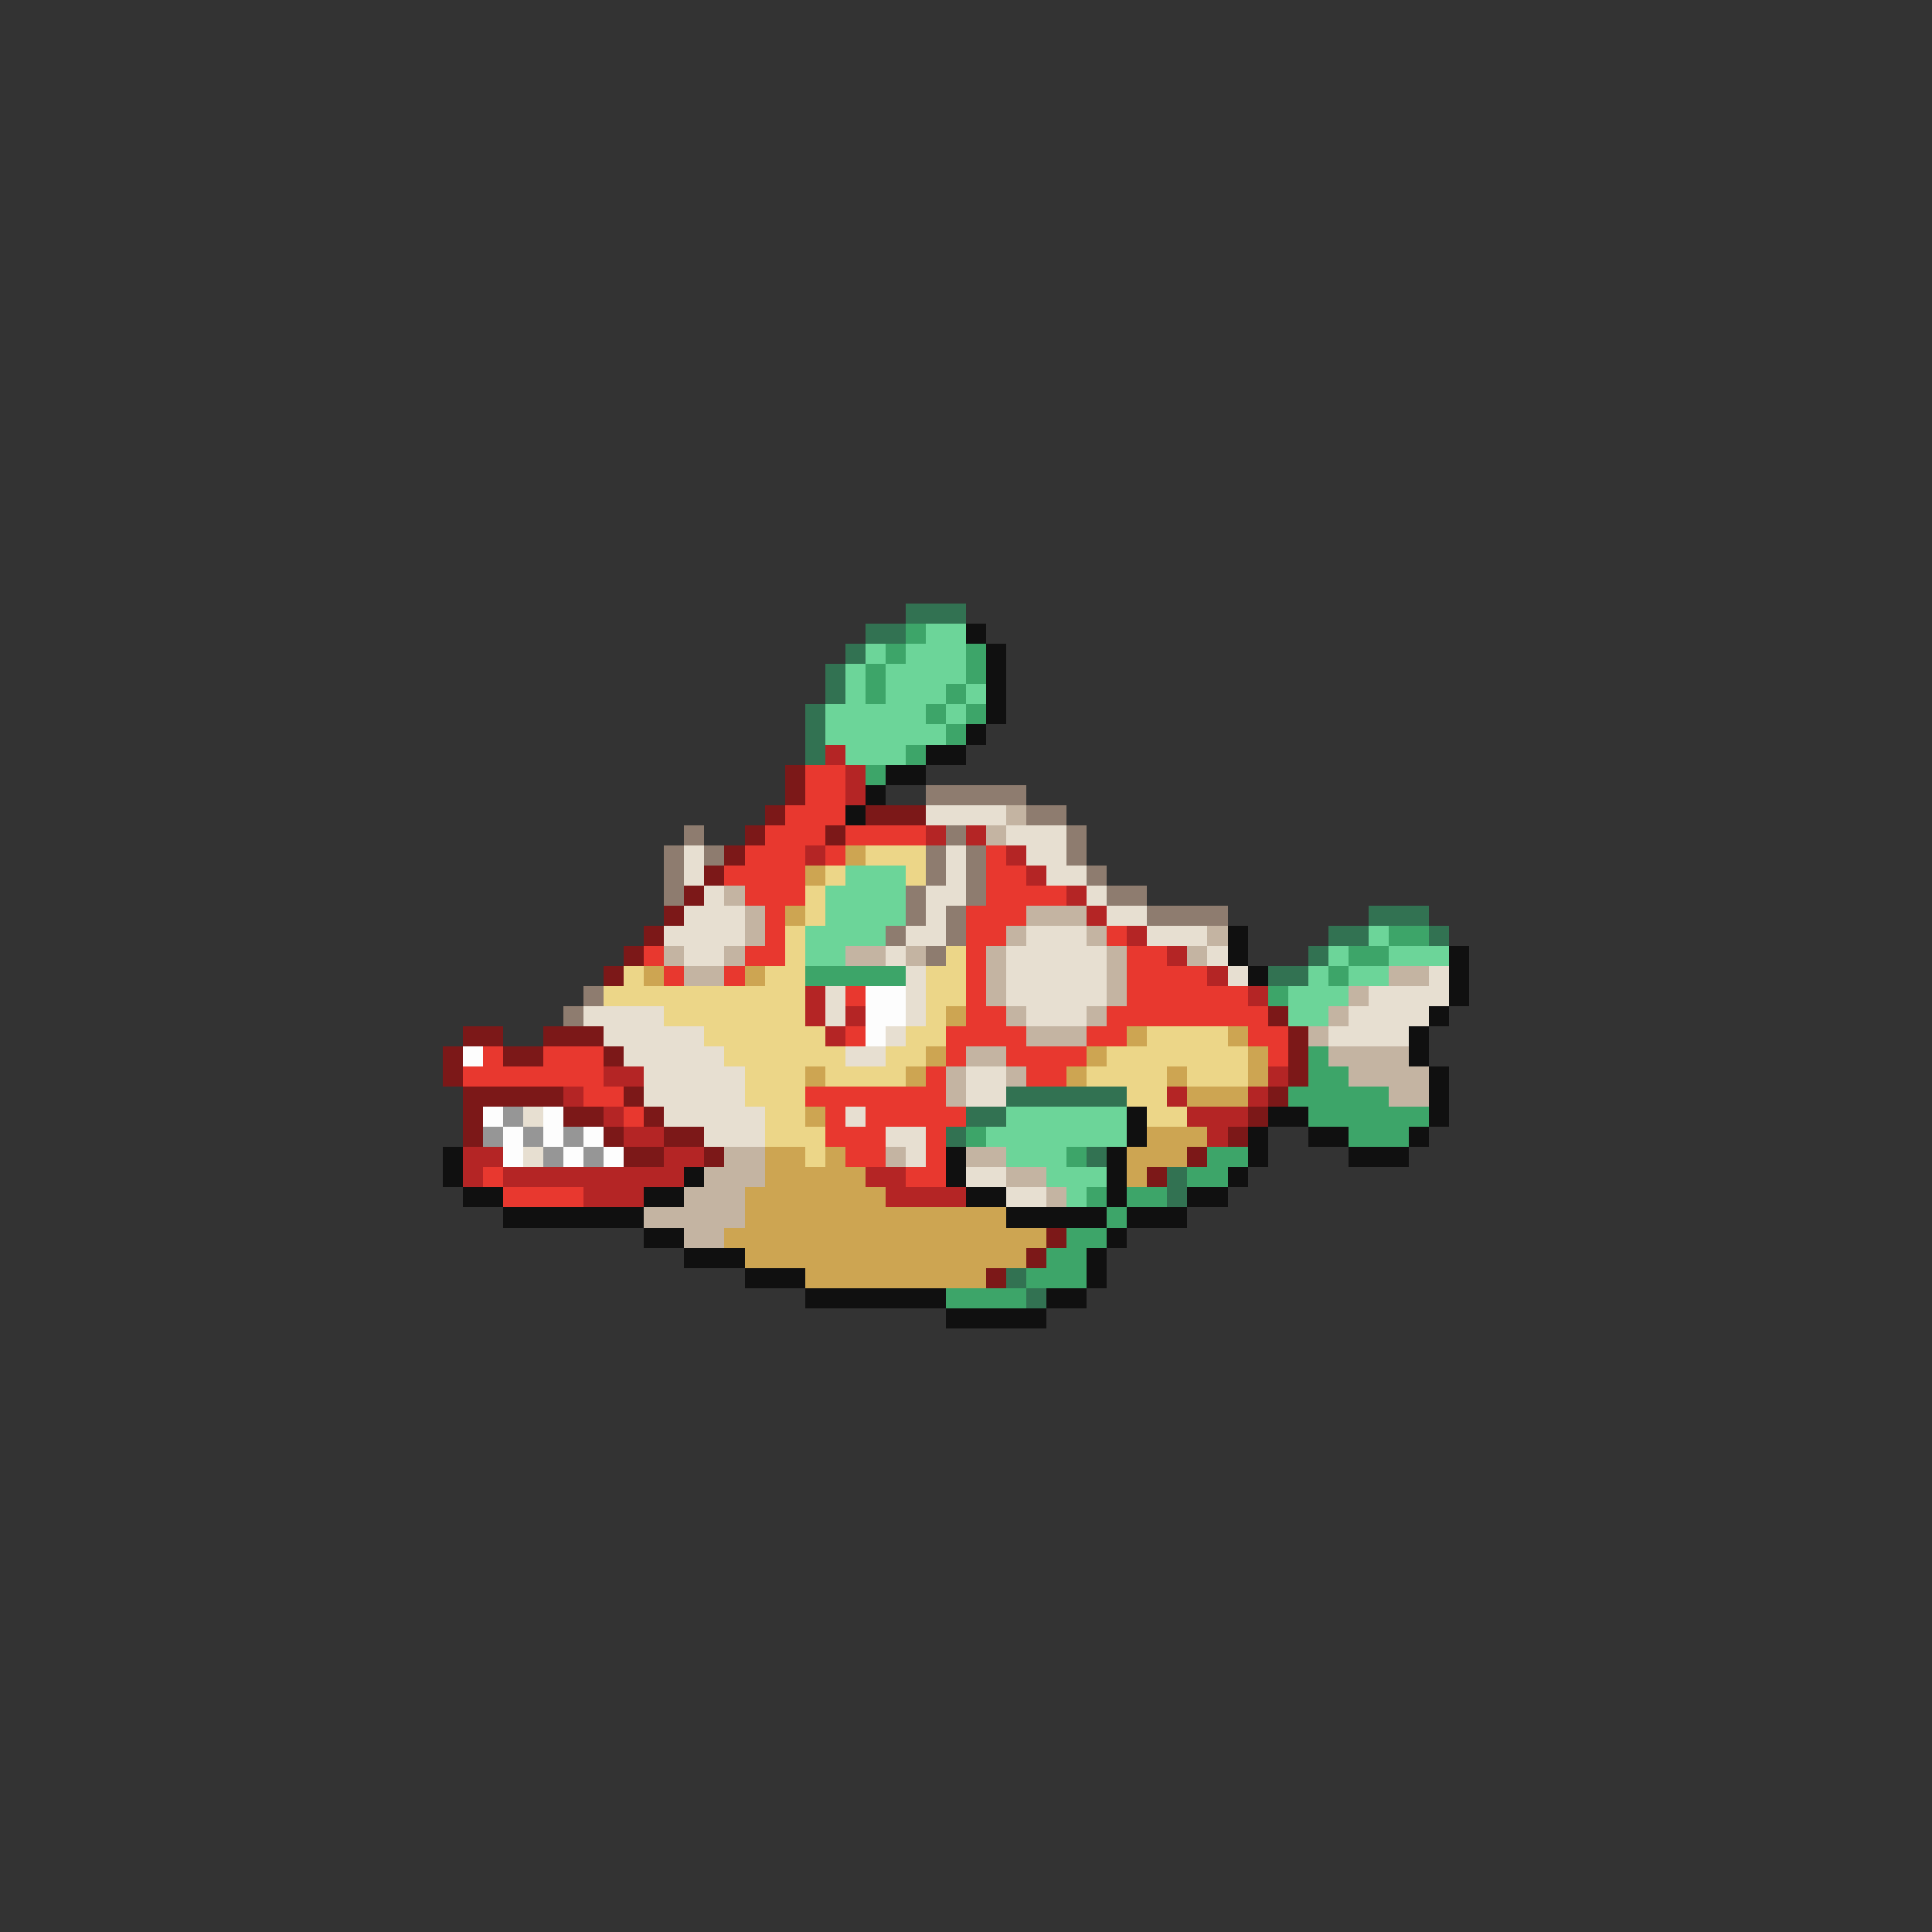 <svg xmlns="http://www.w3.org/2000/svg" viewBox="0 -0.5 96 96" shape-rendering="crispEdges">
<rect x="0" y="-0.5" width="96" height="96" fill="#333333" stroke="none"/>
<path stroke="#327252" d="M45 30h3M43 31h2M42 32h1M41 33h1M41 34h1M40 35h1M40 36h1M40 37h1M68 45h3M66 46h2M71 46h1M65 47h1M63 48h2M50 54h6M48 55h2M47 56h1M54 57h1M58 58h1M58 59h1M50 63h1M51 64h1" />
<path stroke="#3da569" d="M45 31h1M44 32h1M48 32h1M43 33h1M48 33h1M43 34h1M47 34h1M46 35h1M48 35h1M47 36h1M45 37h1M43 38h1M69 46h2M67 47h2M40 48h5M66 48h1M63 49h1M65 52h1M65 53h2M64 54h5M65 55h6M48 56h1M67 56h3M53 57h1M60 57h2M59 58h2M54 59h1M56 59h2M55 60h1M53 61h2M52 62h2M51 63h3M47 64h4" />
<path stroke="#6cd599" d="M46 31h2M43 32h1M45 32h3M42 33h1M44 33h4M42 34h1M44 34h3M48 34h1M41 35h5M47 35h1M41 36h6M42 37h3M42 43h3M41 44h4M41 45h4M40 46h4M68 46h1M40 47h2M66 47h1M69 47h3M65 48h1M67 48h2M64 49h3M64 50h2M50 55h6M49 56h7M50 57h3M52 58h3M53 59h1" />
<path stroke="#101010" d="M48 31h1M49 32h1M49 33h1M49 34h1M49 35h1M48 36h1M46 37h2M44 38h2M43 39h1M42 40h1M61 46h1M61 47h1M72 47h1M62 48h1M72 48h1M72 49h1M71 50h1M70 51h1M70 52h1M71 53h1M71 54h1M56 55h1M63 55h2M71 55h1M56 56h1M62 56h1M65 56h2M70 56h1M22 57h1M47 57h1M55 57h1M62 57h1M67 57h3M22 58h1M34 58h1M47 58h1M55 58h1M61 58h1M23 59h2M32 59h2M48 59h2M55 59h1M59 59h2M25 60h7M50 60h5M56 60h3M32 61h2M55 61h1M34 62h3M54 62h1M37 63h3M54 63h1M40 64h7M52 64h2M47 65h5" />
<path stroke="#b42525" d="M41 37h1M42 38h1M42 39h1M46 41h1M48 41h1M40 42h1M50 42h1M51 43h1M53 44h1M54 45h1M56 46h1M58 47h1M60 48h1M40 49h1M62 49h1M40 50h1M42 50h1M41 51h1M30 53h2M63 53h1M28 54h1M58 54h1M62 54h1M30 55h1M59 55h3M31 56h2M60 56h1M23 57h2M33 57h2M23 58h1M25 58h9M43 58h2M29 59h3M44 59h4" />
<path stroke="#7c1818" d="M39 38h1M39 39h1M38 40h1M43 40h3M37 41h1M41 41h1M36 42h1M35 43h1M34 44h1M33 45h1M32 46h1M31 47h1M30 48h1M63 50h1M23 51h2M27 51h3M64 51h1M22 52h1M25 52h2M30 52h1M64 52h1M22 53h1M64 53h1M23 54h5M31 54h1M63 54h1M23 55h1M28 55h2M32 55h1M62 55h1M23 56h1M30 56h1M33 56h2M61 56h1M31 57h2M35 57h1M59 57h1M57 58h1M52 61h1M51 62h1M49 63h1" />
<path stroke="#e8382f" d="M40 38h2M40 39h2M39 40h3M38 41h3M42 41h4M37 42h3M41 42h1M49 42h1M36 43h4M49 43h2M37 44h3M49 44h4M38 45h1M48 45h3M38 46h1M48 46h2M55 46h1M32 47h1M37 47h2M48 47h1M56 47h2M33 48h1M36 48h1M48 48h1M56 48h4M42 49h1M48 49h1M56 49h6M48 50h2M55 50h8M42 51h1M47 51h4M54 51h2M62 51h2M24 52h1M27 52h3M47 52h1M50 52h4M63 52h1M23 53h7M46 53h1M51 53h2M29 54h2M40 54h7M31 55h1M41 55h1M43 55h5M41 56h3M46 56h1M42 57h2M46 57h1M24 58h1M45 58h2M25 59h4" />
<path stroke="#8e7c6f" d="M46 39h5M51 40h2M34 41h1M47 41h1M53 41h1M33 42h1M35 42h1M46 42h1M48 42h1M53 42h1M33 43h1M46 43h1M48 43h1M54 43h1M33 44h1M45 44h1M48 44h1M55 44h2M45 45h1M47 45h1M57 45h4M44 46h1M47 46h1M46 47h1M29 49h1M28 50h1" />
<path stroke="#e7dfd1" d="M46 40h4M50 41h3M34 42h1M47 42h1M51 42h2M34 43h1M47 43h1M52 43h2M35 44h1M46 44h2M54 44h1M34 45h3M46 45h1M55 45h2M33 46h4M45 46h2M51 46h3M57 46h3M34 47h2M44 47h1M50 47h5M60 47h1M45 48h1M50 48h5M61 48h1M71 48h1M41 49h1M45 49h1M50 49h5M68 49h4M29 50h4M41 50h1M45 50h1M51 50h3M67 50h4M30 51h5M44 51h1M66 51h4M31 52h5M42 52h2M32 53h5M48 53h2M32 54h5M48 54h2M26 55h1M33 55h5M42 55h1M35 56h3M44 56h2M26 57h1M45 57h1M48 58h2M50 59h2" />
<path stroke="#c4b4a2" d="M50 40h1M49 41h1M36 44h1M37 45h1M51 45h3M37 46h1M50 46h1M54 46h1M60 46h1M33 47h1M36 47h1M42 47h2M45 47h1M49 47h1M55 47h1M59 47h1M34 48h2M49 48h1M55 48h1M69 48h2M49 49h1M55 49h1M67 49h1M50 50h1M54 50h1M66 50h1M51 51h3M65 51h1M48 52h2M66 52h4M47 53h1M50 53h1M67 53h4M47 54h1M69 54h2M36 57h2M44 57h1M48 57h2M35 58h3M50 58h2M34 59h3M52 59h1M32 60h5M34 61h2" />
<path stroke="#cda552" d="M42 42h1M40 43h1M39 45h1M32 48h1M37 48h1M47 50h1M56 51h1M61 51h1M46 52h1M54 52h1M62 52h1M40 53h1M45 53h1M53 53h1M58 53h1M62 53h1M59 54h3M40 55h1M57 56h3M38 57h2M41 57h1M56 57h3M38 58h5M56 58h1M37 59h7M37 60h13M36 61h16M37 62h14M40 63h9" />
<path stroke="#ecd688" d="M43 42h3M41 43h1M45 43h1M40 44h1M40 45h1M39 46h1M39 47h1M47 47h1M31 48h1M38 48h2M46 48h2M30 49h10M46 49h2M33 50h7M46 50h1M35 51h6M45 51h2M57 51h4M36 52h6M44 52h2M55 52h7M37 53h3M41 53h4M54 53h4M59 53h3M37 54h3M56 54h2M38 55h2M57 55h2M38 56h3M40 57h1" />
<path stroke="#fdfdfd" d="M43 49h2M43 50h2M43 51h1M23 52h1M24 55h1M27 55h1M25 56h1M27 56h1M29 56h1M25 57h1M28 57h1M30 57h1" />
<path stroke="#969696" d="M25 55h1M24 56h1M26 56h1M28 56h1M27 57h1M29 57h1" />
</svg>
